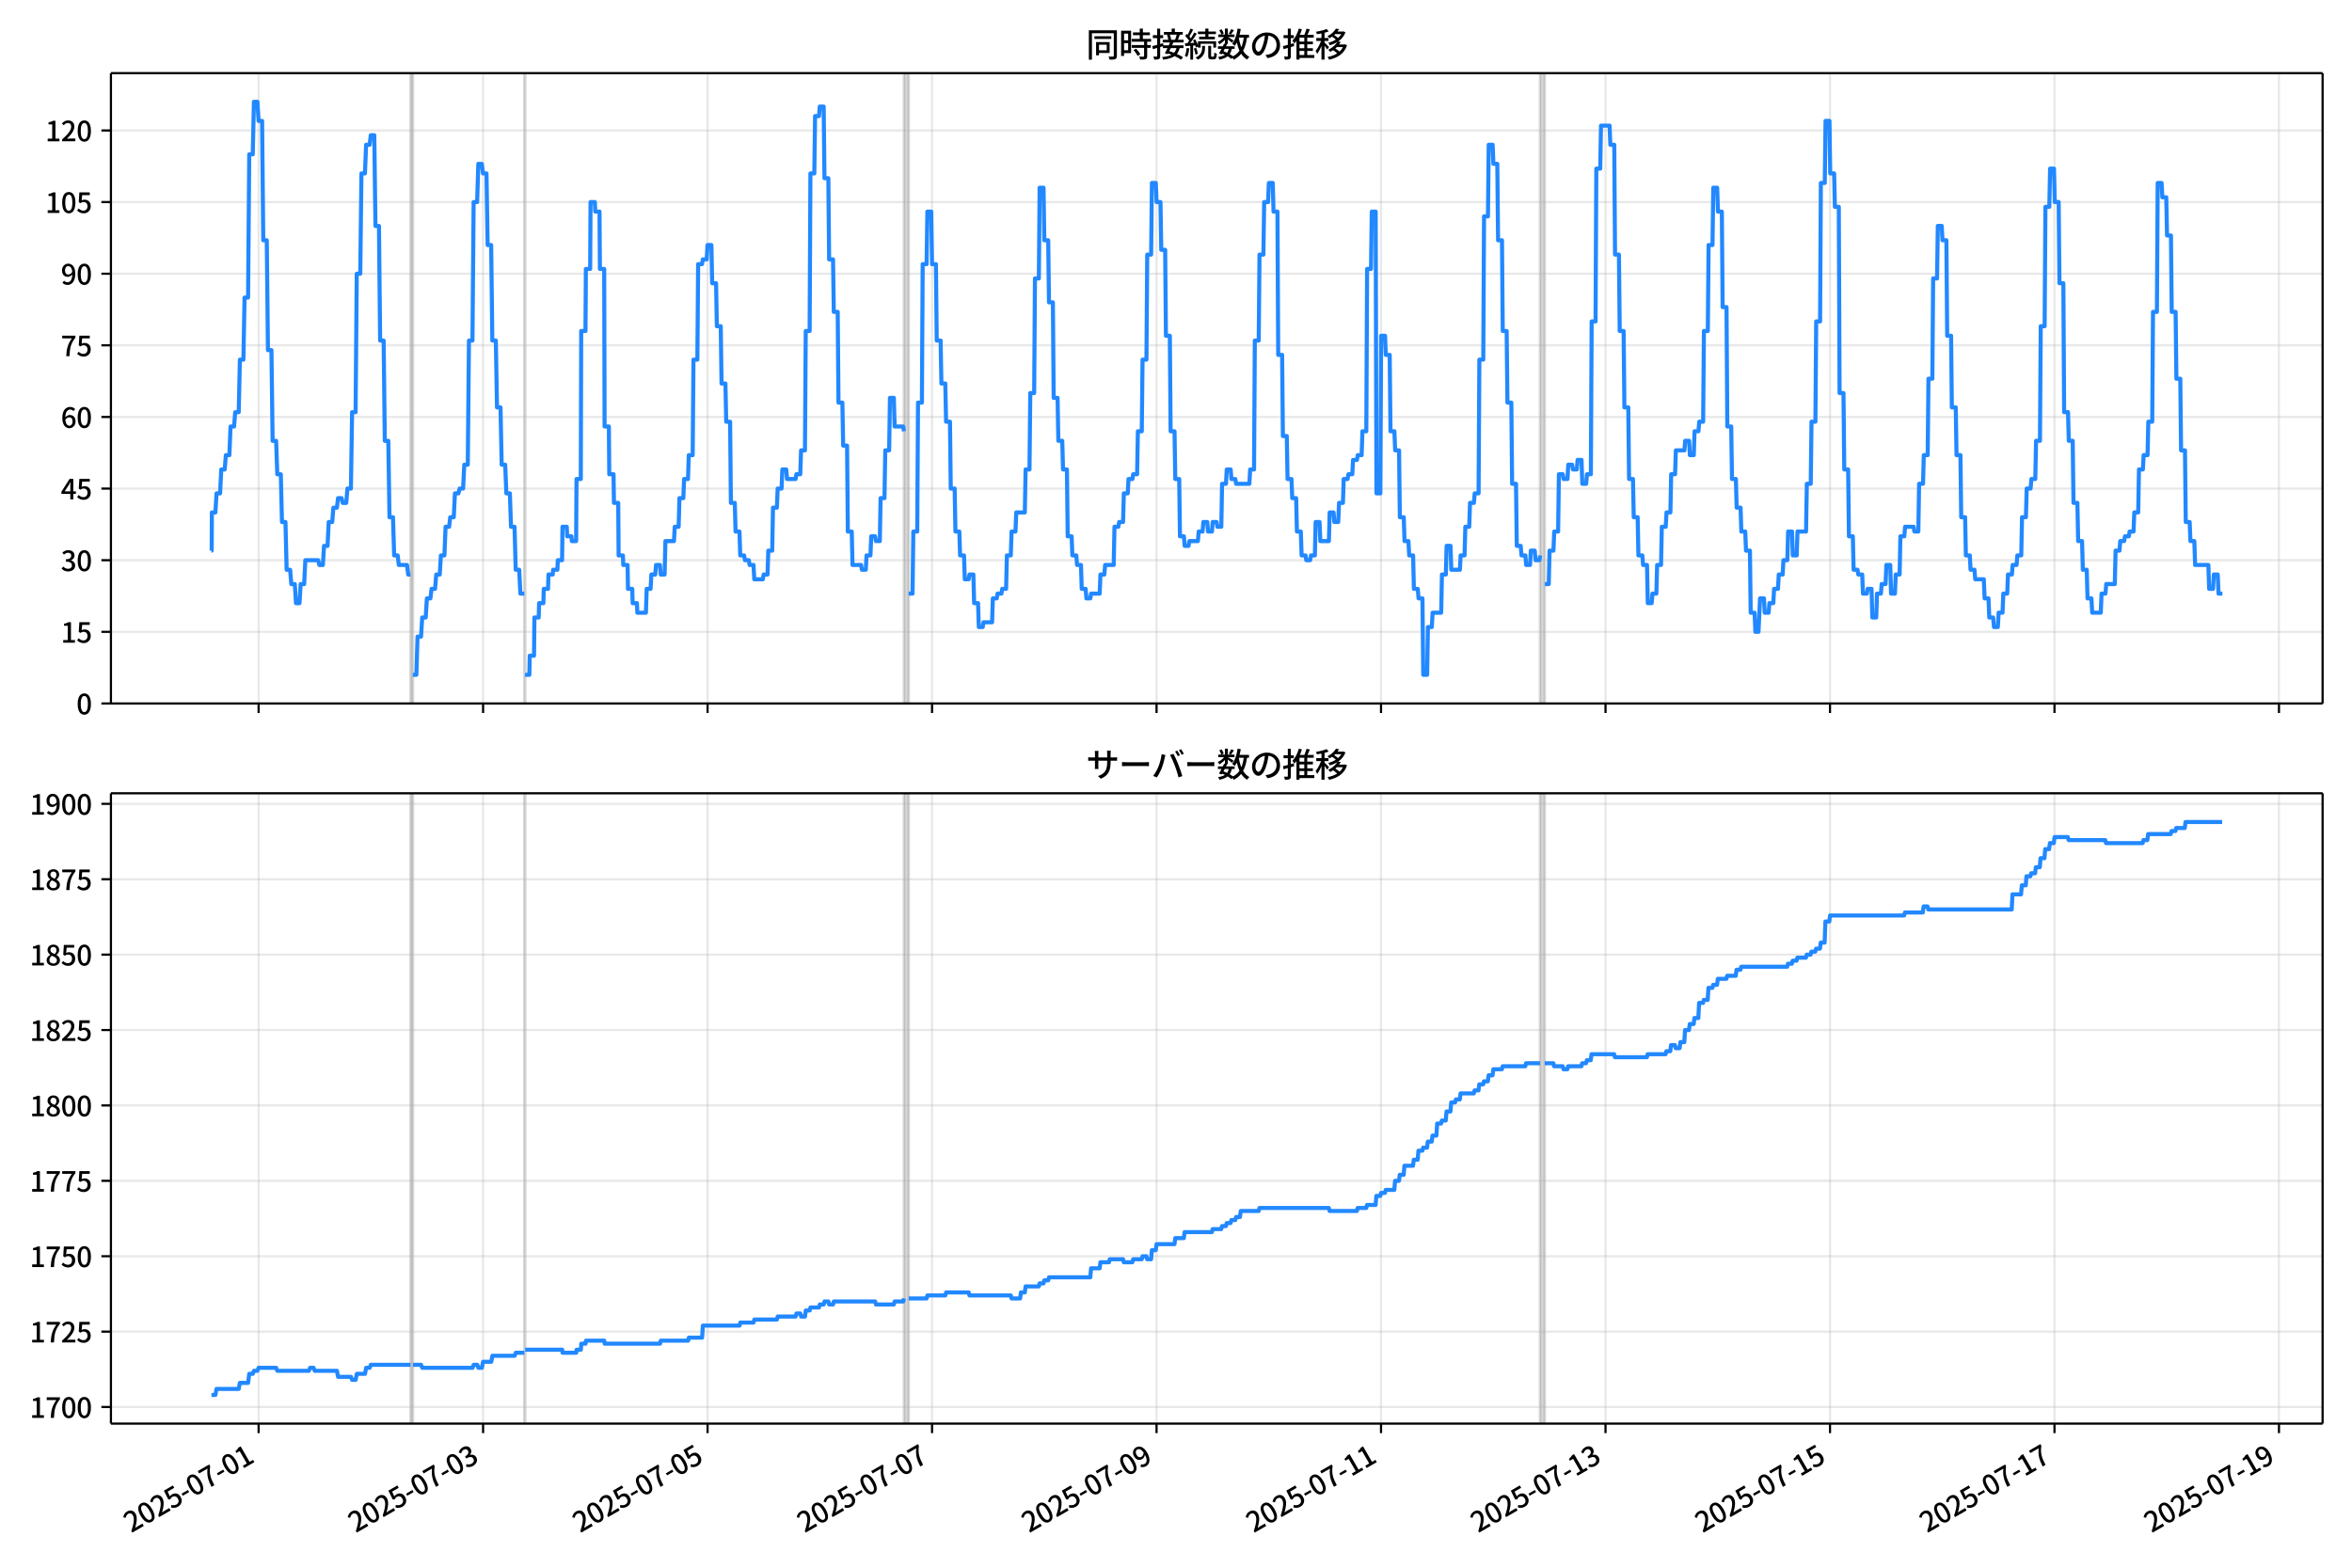 <!DOCTYPE svg  PUBLIC '-//W3C//DTD SVG 1.1//EN'  'http://www.w3.org/Graphics/SVG/1.1/DTD/svg11.dtd'>
<svg version="1.1" viewBox="0 0 864 576" xmlns="http://www.w3.org/2000/svg" xmlns:xlink="http://www.w3.org/1999/xlink">
 <defs>
  <style type="text/css">*{stroke-linejoin: round; stroke-linecap: butt}</style>
 </defs>
 <g id="aa">
  <g id="ab">
   <path d="m0 576h864v-576h-864z" fill="#fff"/>
  </g>
  <g id="ac">
   <g id="ad">
    <path d="m40.75 258.47h812.45v-231.59h-812.45z" fill="#fff"/>
   </g>
   <g id="ae">
    <path d="m150.83 258.47h.859v-231.59h-.859z" clip-path="url(#b)" fill="#808080" opacity=".3" stroke="#808080"/>
   </g>
   <g id="af">
    <path d="m192.64 258.47h.286v-231.59h-.286z" clip-path="url(#b)" fill="#808080" opacity=".3" stroke="#808080"/>
   </g>
   <g id="ag">
    <path d="m332.08 258.47h1.718v-231.59h-1.718z" clip-path="url(#b)" fill="#808080" opacity=".3" stroke="#808080"/>
   </g>
   <g id="ah">
    <path d="m565.73 258.47h1.718v-231.59h-1.718z" clip-path="url(#b)" fill="#808080" opacity=".3" stroke="#808080"/>
   </g>
   <g id="ai">
    <g id="aj">
     <g id="ak">
      <path d="m94.998 258.47v-231.59" clip-path="url(#b)" fill="none" stroke="#b0b0b0" stroke-linecap="square" stroke-opacity=".3" stroke-width=".8"/>
     </g>
     <g id="al">
      <defs>
       <path id="f" d="m0 0v3.5" stroke="#000" stroke-width=".8"/>
      </defs>
      <use x="94.998" y="258.468" stroke="#000000" stroke-width=".8" xlink:href="#f"/>
     </g>
    </g>
    <g id="am">
     <g id="an">
      <path d="m177.46 258.47v-231.59" clip-path="url(#b)" fill="none" stroke="#b0b0b0" stroke-linecap="square" stroke-opacity=".3" stroke-width=".8"/>
     </g>
     <g id="ao">
      <use x="177.462" y="258.468" stroke="#000000" stroke-width=".8" xlink:href="#f"/>
     </g>
    </g>
    <g id="ap">
     <g id="aq">
      <path d="m259.93 258.47v-231.59" clip-path="url(#b)" fill="none" stroke="#b0b0b0" stroke-linecap="square" stroke-opacity=".3" stroke-width=".8"/>
     </g>
     <g id="ar">
      <use x="259.926" y="258.468" stroke="#000000" stroke-width=".8" xlink:href="#f"/>
     </g>
    </g>
    <g id="as">
     <g id="at">
      <path d="m342.39 258.47v-231.59" clip-path="url(#b)" fill="none" stroke="#b0b0b0" stroke-linecap="square" stroke-opacity=".3" stroke-width=".8"/>
     </g>
     <g id="au">
      <use x="342.39" y="258.468" stroke="#000000" stroke-width=".8" xlink:href="#f"/>
     </g>
    </g>
    <g id="av">
     <g id="aw">
      <path d="m424.85 258.47v-231.59" clip-path="url(#b)" fill="none" stroke="#b0b0b0" stroke-linecap="square" stroke-opacity=".3" stroke-width=".8"/>
     </g>
     <g id="ax">
      <use x="424.854" y="258.468" stroke="#000000" stroke-width=".8" xlink:href="#f"/>
     </g>
    </g>
    <g id="ay">
     <g id="az">
      <path d="m507.32 258.47v-231.59" clip-path="url(#b)" fill="none" stroke="#b0b0b0" stroke-linecap="square" stroke-opacity=".3" stroke-width=".8"/>
     </g>
     <g id="ba">
      <use x="507.317" y="258.468" stroke="#000000" stroke-width=".8" xlink:href="#f"/>
     </g>
    </g>
    <g id="bb">
     <g id="bc">
      <path d="m589.78 258.47v-231.59" clip-path="url(#b)" fill="none" stroke="#b0b0b0" stroke-linecap="square" stroke-opacity=".3" stroke-width=".8"/>
     </g>
     <g id="bd">
      <use x="589.781" y="258.468" stroke="#000000" stroke-width=".8" xlink:href="#f"/>
     </g>
    </g>
    <g id="be">
     <g id="bf">
      <path d="m672.25 258.47v-231.59" clip-path="url(#b)" fill="none" stroke="#b0b0b0" stroke-linecap="square" stroke-opacity=".3" stroke-width=".8"/>
     </g>
     <g id="bg">
      <use x="672.245" y="258.468" stroke="#000000" stroke-width=".8" xlink:href="#f"/>
     </g>
    </g>
    <g id="bh">
     <g id="bi">
      <path d="m754.71 258.47v-231.59" clip-path="url(#b)" fill="none" stroke="#b0b0b0" stroke-linecap="square" stroke-opacity=".3" stroke-width=".8"/>
     </g>
     <g id="bj">
      <use x="754.709" y="258.468" stroke="#000000" stroke-width=".8" xlink:href="#f"/>
     </g>
    </g>
    <g id="bk">
     <g id="bl">
      <path d="m837.17 258.47v-231.59" clip-path="url(#b)" fill="none" stroke="#b0b0b0" stroke-linecap="square" stroke-opacity=".3" stroke-width=".8"/>
     </g>
     <g id="bm">
      <use x="837.173" y="258.468" stroke="#000000" stroke-width=".8" xlink:href="#f"/>
     </g>
    </g>
   </g>
   <g id="bn">
    <g id="bo">
     <g id="bp">
      <path d="m40.75 258.47h812.45" clip-path="url(#b)" fill="none" stroke="#b0b0b0" stroke-linecap="square" stroke-opacity=".3" stroke-width=".8"/>
     </g>
     <g id="bq">
      <defs>
       <path id="j" d="m0 0h-3.5" stroke="#000" stroke-width=".8"/>
      </defs>
      <use x="40.75" y="258.468" stroke="#000000" stroke-width=".8" xlink:href="#j"/>
     </g>
     <g id="br">
      <!-- 0 -->
      <g transform="translate(28.05 262.45) scale(.1 -.1)">
       <defs>
        <path id="a" transform="scale(.016)" d="m1830-90q-460 0-806 275-346 276-535 823-188 547-188 1366 0 820 188 1357 189 538 535 803 346 266 806 266 461 0 800-269 340-269 528-803 189-534 189-1354 0-819-189-1366-188-547-528-823-339-275-800-275zm0 589q237 0 422 185 186 186 288 599 103 413 103 1091 0 679-103 1082-102 403-288 582-185 180-422 180-236 0-422-180-186-179-292-582-105-403-105-1082 0-678 105-1091 106-413 292-599 186-185 422-185z"/>
       </defs>
       <use xlink:href="#a"/>
      </g>
     </g>
    </g>
    <g id="bs">
     <g id="bt">
      <path d="m40.75 232.15h812.45" clip-path="url(#b)" fill="none" stroke="#b0b0b0" stroke-linecap="square" stroke-opacity=".3" stroke-width=".8"/>
     </g>
     <g id="bu">
      <use x="40.75" y="232.151" stroke="#000000" stroke-width=".8" xlink:href="#j"/>
     </g>
     <g id="bv">
      <!-- 15 -->
      <g transform="translate(22.35 236.14) scale(.1 -.1)">
       <defs>
        <path id="i" transform="scale(.016)" d="m544 0v608h1037v3277h-845v467q333 58 579 147 247 90 451 218h557v-4109h915v-608h-2694z"/>
        <path id="e" transform="scale(.016)" d="m1715-90q-365 0-653 90t-506 237q-217 147-383 307l352 480q134-134 294-246t361-183q202-70 452-70 262 0 473 118 212 119 333 346 122 227 122 541 0 460-247 716-246 256-649 256-224 0-384-64t-365-198l-365 237 141 2240h2387v-627h-1747l-109-1204q154 77 307 118 154 42 340 42 397 0 723-160t518-490q192-329 192-847 0-519-224-887t-586-560q-361-192-777-192z"/>
       </defs>
       <use xlink:href="#i"/>
       <use transform="translate(57)" xlink:href="#e"/>
      </g>
     </g>
    </g>
    <g id="bw">
     <g id="bx">
      <path d="m40.75 205.83h812.45" clip-path="url(#b)" fill="none" stroke="#b0b0b0" stroke-linecap="square" stroke-opacity=".3" stroke-width=".8"/>
     </g>
     <g id="by">
      <use x="40.75" y="205.834" stroke="#000000" stroke-width=".8" xlink:href="#j"/>
     </g>
     <g id="bz">
      <!-- 30 -->
      <g transform="translate(22.35 209.82) scale(.1 -.1)">
       <defs>
        <path id="m" transform="scale(.016)" d="m1715-90q-371 0-656 90t-503 240q-217 150-377 323l359 474q211-205 479-359 269-153 634-153 269 0 467 92 199 93 311 266t112 423q0 256-125 451t-429 300q-304 106-835 106v551q467 0 732 105 266 106 384 291 119 186 119 423 0 307-192 489-192 183-531 183-269 0-503-119-233-118-438-316l-384 460q282 256 614 413 333 157 737 157 422 0 748-144 327-144 512-413 186-269 186-659 0-403-221-685-221-281-592-422v-26q269-70 490-227t349-400 128-557q0-422-215-726-214-304-573-468-358-163-787-163z"/>
       </defs>
       <use xlink:href="#m"/>
       <use transform="translate(57)" xlink:href="#a"/>
      </g>
     </g>
    </g>
    <g id="ca">
     <g id="cb">
      <path d="m40.75 179.52h812.45" clip-path="url(#b)" fill="none" stroke="#b0b0b0" stroke-linecap="square" stroke-opacity=".3" stroke-width=".8"/>
     </g>
     <g id="cc">
      <use x="40.75" y="179.517" stroke="#000000" stroke-width=".8" xlink:href="#j"/>
     </g>
     <g id="cd">
      <!-- 45 -->
      <g transform="translate(22.35 183.5) scale(.1 -.1)">
       <defs>
        <path id="x" transform="scale(.016)" d="m2170 0v3072q0 192 12 457 13 266 20 458h-26q-90-179-183-365-92-185-195-364l-921-1415h2579v-576h-3328v493l1875 2957h858v-4717h-691z"/>
       </defs>
       <use xlink:href="#x"/>
       <use transform="translate(57)" xlink:href="#e"/>
      </g>
     </g>
    </g>
    <g id="ce">
     <g id="cf">
      <path d="m40.75 153.2h812.45" clip-path="url(#b)" fill="none" stroke="#b0b0b0" stroke-linecap="square" stroke-opacity=".3" stroke-width=".8"/>
     </g>
     <g id="cg">
      <use x="40.75" y="153.201" stroke="#000000" stroke-width=".8" xlink:href="#j"/>
     </g>
     <g id="ch">
      <!-- 60 -->
      <g transform="translate(22.35 157.19) scale(.1 -.1)">
       <defs>
        <path id="w" transform="scale(.016)" d="m1971-90q-339 0-634 144-294 144-518 435-224 292-352 733-128 442-128 1044 0 678 147 1161 148 483 397 784 250 301 570 445t665 144q397 0 688-147 292-147 490-359l-403-448q-128 154-327 253-198 99-409 99-307 0-567-182-259-182-413-605-153-422-153-1145 0-608 115-1002t326-589q212-195 493-195 212 0 375 121 163 122 259 343t96 522q0 300-90 511-89 212-259 320-169 109-419 109-211 0-451-134t-458-461l-25 538q134 192 313 323t374 201q196 71 375 71 397 0 694-163 298-163 467-490 170-326 170-825 0-468-195-817-195-348-512-544-317-195-701-195z"/>
       </defs>
       <use xlink:href="#w"/>
       <use transform="translate(57)" xlink:href="#a"/>
      </g>
     </g>
    </g>
    <g id="ci">
     <g id="cj">
      <path d="m40.75 126.88h812.45" clip-path="url(#b)" fill="none" stroke="#b0b0b0" stroke-linecap="square" stroke-opacity=".3" stroke-width=".8"/>
     </g>
     <g id="ck">
      <use x="40.75" y="126.884" stroke="#000000" stroke-width=".8" xlink:href="#j"/>
     </g>
     <g id="cl">
      <!-- 75 -->
      <g transform="translate(22.35 130.87) scale(.1 -.1)">
       <defs>
        <path id="h" transform="scale(.016)" d="m1235 0q32 646 109 1187t224 1024 384 941 576 938h-2208v627h3027v-455q-409-512-665-989-256-476-397-969t-205-1053-90-1251h-755z"/>
       </defs>
       <use xlink:href="#h"/>
       <use transform="translate(57)" xlink:href="#e"/>
      </g>
     </g>
    </g>
    <g id="cm">
     <g id="cn">
      <path d="m40.75 100.57h812.45" clip-path="url(#b)" fill="none" stroke="#b0b0b0" stroke-linecap="square" stroke-opacity=".3" stroke-width=".8"/>
     </g>
     <g id="co">
      <use x="40.75" y="100.567" stroke="#000000" stroke-width=".8" xlink:href="#j"/>
     </g>
     <g id="cp">
      <!-- 90 -->
      <g transform="translate(22.35 104.55) scale(.1 -.1)">
       <defs>
        <path id="k" transform="scale(.016)" d="m1562-90q-410 0-708 150-297 151-502 356l403 461q141-160 346-256t422-96q224 0 425 102 202 103 352 333 151 230 237 614 87 384 87 941 0 589-115 970t-323 563-496 182q-205 0-372-118-166-118-262-336t-96-525q0-301 86-512 87-211 259-323 173-112 417-112 224 0 460 141 237 141 448 461l32-544q-134-180-313-314t-371-208-384-74q-391 0-689 166-297 167-467 496-169 330-169 823 0 467 195 816t515 541 698 192q339 0 636-138 298-137 519-419 221-281 349-710t128-1018q0-691-141-1187t-391-807q-249-310-563-461-313-150-652-150z"/>
       </defs>
       <use xlink:href="#k"/>
       <use transform="translate(57)" xlink:href="#a"/>
      </g>
     </g>
    </g>
    <g id="cq">
     <g id="cr">
      <path d="m40.75 74.25h812.45" clip-path="url(#b)" fill="none" stroke="#b0b0b0" stroke-linecap="square" stroke-opacity=".3" stroke-width=".8"/>
     </g>
     <g id="cs">
      <use x="40.75" y="74.25" stroke="#000000" stroke-width=".8" xlink:href="#j"/>
     </g>
     <g id="ct">
      <!-- 105 -->
      <g transform="translate(16.65 78.235) scale(.1 -.1)">
       <use xlink:href="#i"/>
       <use transform="translate(57)" xlink:href="#a"/>
       <use transform="translate(114)" xlink:href="#e"/>
      </g>
     </g>
    </g>
    <g id="cu">
     <g id="cv">
      <path d="m40.75 47.933h812.45" clip-path="url(#b)" fill="none" stroke="#b0b0b0" stroke-linecap="square" stroke-opacity=".3" stroke-width=".8"/>
     </g>
     <g id="cw">
      <use x="40.75" y="47.933" stroke="#000000" stroke-width=".8" xlink:href="#j"/>
     </g>
     <g id="cx">
      <!-- 120 -->
      <g transform="translate(16.65 51.919) scale(.1 -.1)">
       <defs>
        <path id="d" transform="scale(.016)" d="m282 0v429q697 621 1164 1136 468 515 701 956 234 442 234 826 0 256-87 451-86 196-262 301-176 106-445 106-275 0-506-151-230-150-422-368l-416 410q301 333 637 518 336 186 803 186 429 0 749-176t496-493 176-745q0-455-224-919t-615-935q-390-470-889-950 186 20 394 36t374 16h1184v-634h-3046z"/>
       </defs>
       <use xlink:href="#i"/>
       <use transform="translate(57)" xlink:href="#d"/>
       <use transform="translate(114)" xlink:href="#a"/>
      </g>
     </g>
    </g>
   </g>
   <g id="cy">
    <path d="m77.68 202.33h.082l.072-14.036h1.283l.431-7.018h1.301l.43-8.772h1.264l.429-5.263h1.288l.429-10.527h1.288l.429-5.263h1.288l.429-19.299h1.288l.429-22.808h1.288l.429-52.634h1.288l.429-19.299h1.288l.429 7.018h1.288l.429 43.861h1.288l.429 40.352h1.288l.429 33.335h1.288l.429 12.281h1.288l.429 17.545h1.288l.429 17.545h1.288l.429 5.263h1.288l.429 7.018h1.288l.429-7.018h1.288l.429-8.772h4.724l.429 1.754h1.288l.429-7.018h1.288l.429-8.772h1.288l.429-5.263h1.288l.429-3.509h1.288l.429 1.754h1.288l.429-5.263h1.288l.429-28.071h1.288l.429-50.879h1.288l.429-36.844h1.288l.429-10.527h1.288l.429-3.509h1.288l.429 33.335h1.288l.429 42.107h1.288l.429 36.844h1.288l.429 28.071h1.288l.429 14.036h1.288l.429 3.509h3.006l.429 3.509h.859m.859 36.844h1.288l.429-14.036h1.288l.429-7.018h1.288l.429-7.018h1.288l.429-3.509h1.288l.429-5.263h1.288l.429-7.018h1.288l.429-10.527h1.288l.429-3.509h1.288l.429-8.772h1.288l.429-1.754h1.288l.429-8.772h1.288l.429-45.616h1.288l.429-50.879h1.288l.429-14.036h1.288l.429 3.509h1.288l.429 26.317h1.288l.429 35.089h1.288l.429 24.562h1.288l.429 21.053h1.288l.429 10.527h1.288l.429 12.281h1.288l.429 15.79h1.288l.429 8.772h1.432m.286 29.826h1.575l.143-7.018h1.575l.143-14.036h1.575l.143-5.263h1.575l.143-5.263h1.575l.143-5.263h1.575l.143-1.754h1.575l.143-3.509h1.575l.143-12.281h1.575l.143 3.509h1.575l.143 1.754h1.575l.143-22.808h1.575l.143-54.388h1.575l.143-22.808h1.575l.143-24.562h1.575l.143 3.509h1.575l.143 21.053h1.575l.143 57.897h1.575l.143 17.545h1.575l.143 10.527h1.575l.143 19.299h1.575l.143 3.509h1.575l.143 8.772h1.575l.143 5.263h1.575l.143 3.509h3.15l.286-8.772h1.432l.286-5.263h1.432l.286-3.509h1.432l.286 3.509h1.432l.286-12.281h3.15l.286-5.263h1.432l.286-10.527h1.432l.286-7.018h1.432l.286-8.772h1.432l.286-35.089h1.432l.286-35.089h1.432l.286-1.754h1.432l.286-5.263h1.432l.286 14.036h1.432l.286 15.79h1.432l.286 21.053h1.432l.286 14.036h1.432l.286 29.826h1.432l.286 10.527h1.432l.286 8.772h1.432l.286 1.754h1.432l.286 1.754h1.432l.286 5.263h3.15l.286-1.754h1.432l.286-8.772h1.432l.286-15.79h1.432l.286-7.018h1.432l.286-7.018h1.432l.286 3.509h3.15l.286-1.754h1.432l.286-8.772h1.432l.286-43.861h1.432l.286-57.897h1.432l.286-21.053h1.432l.286-3.509h1.432l.286 26.317h1.432l.286 29.826h1.432l.286 19.299h1.432l.286 33.335h1.432l.286 15.79h1.432l.286 31.58h1.432l.286 12.281h3.15l.286 1.754h1.432l.286-5.263h1.432l.286-7.018h1.432l.286 1.754h1.432l.286-15.79h1.432l.286-17.545h1.432l.286-19.299h1.432l.286 10.527h3.15l.286 1.754m1.718 59.651h1.432l.286-22.808h1.432l.286-47.37h1.432l.286-50.879h1.432l.286-19.299h1.432l.286 19.299h1.432l.286 28.071h1.432l.286 15.79h1.432l.286 14.036h1.432l.286 24.562h1.432l.286 15.79h1.432l.286 8.772h1.432l.286 8.772h1.432l.286-1.754h1.432l.286 10.527h1.432l.286 8.772h1.432l.286-1.754h3.15l.286-8.772h1.432l.286-1.754h1.432l.286-1.754h1.432l.286-12.281h1.432l.286-8.772h1.432l.286-7.018h3.15l.286-15.79h1.432l.286-28.071h1.432l.286-42.107h1.432l.286-33.335h1.432l.286 19.299h1.432l.286 22.808h1.432l.286 35.089h1.432l.286 15.79h1.432l.286 10.527h1.432l.286 24.562h1.432l.286 7.018h1.432l.286 3.509h1.432l.286 8.772h1.432l.286 3.509h1.432l.286-1.754h3.15l.286-7.018h1.432l.286-3.509h3.15l.286-14.036h1.432l.286-1.754h1.432l.286-10.527h1.432l.286-5.263h1.432l.286-1.754h1.432l.286-15.79h1.432l.286-26.317h1.432l.286-38.598h1.432l.286-26.317h1.432l.286 7.018h1.432l.286 17.545h1.432l.286 31.58h1.432l.286 35.089h1.432l.286 17.545h1.432l.286 21.053h1.432l.286 3.509h1.432l.286-1.754h3.15l.286-3.509h1.432l.286-3.509h1.432l.286 3.509h1.432l.286-3.509h1.432l.286 1.754h1.432l.286-15.79h1.432l.286-5.263h1.432l.286 3.509h1.432l.286 1.754h4.868l.286-5.263h1.432l.286-47.37h1.432l.286-31.58h1.432l.286-19.299h1.432l.286-7.018h1.432l.286 10.527h1.432l.286 52.634h1.432l.286 29.826h1.432l.286 15.79h1.432l.286 7.018h1.432l.286 12.281h1.432l.286 8.772h1.432l.286 1.754h1.432l.286-1.754h1.432l.286-12.281h1.432l.286 7.018h3.15l.286-10.527h1.432l.286 3.509h1.432l.286-7.018h1.432l.286-8.772h1.432l.286-1.754h1.432l.286-5.263h1.432l.286-1.754h1.432l.286-8.772h1.432l.286-59.651h1.432l.286-21.053h1.432l.286 103.51h1.432l.286-57.897h1.432l.286 7.018h1.432l.286 28.071h1.432l.286 7.018h1.432l.286 24.562h1.432l.286 8.772h1.432l.286 5.263h1.432l.286 12.281h1.432l.286 3.509h1.432l.286 28.071h1.432l.286-17.545h1.432l.286-5.263h3.15l.286-14.036h1.432l.286-10.527h1.432l.286 8.772h3.15l.286-5.263h1.432l.286-10.527h1.432l.286-8.772h1.432l.286-3.509h1.432l.286-49.125h1.432l.286-52.634h1.432l.286-26.317h1.432l.286 7.018h1.432l.286 28.071h1.432l.286 33.335h1.432l.286 26.317h1.432l.286 29.826h1.432l.286 22.808h1.432l.286 3.509h1.432l.286 3.509h1.432l.286-5.263h1.432l.286 3.509h1.432l.286-1.754m1.718 10.527h1.432l.286-12.281h1.432l.286-7.018h1.432l.286-21.053h1.432l.286 1.754h1.432l.286-5.263h1.432l.286 1.754h1.432l.286-3.509h1.432l.286 8.772h1.432l.286-3.509h1.432l.286-56.142h1.432l.286-56.142h1.432l.286-15.79h3.15l.286 7.018h1.432l.286 40.352h1.432l.286 28.071h1.432l.286 28.071h1.432l.286 26.317h1.432l.286 14.036h1.432l.286 14.036h1.432l.286 3.509h1.432l.286 14.036h1.432l.286-3.509h1.432l.286-10.527h1.432l.286-14.036h1.432l.286-5.263h1.432l.286-14.036h1.432l.286-8.772h3.15l.286-3.509h1.432l.286 5.263h1.432l.286-8.772h1.432l.286-3.509h1.432l.286-33.335h1.432l.286-31.58h1.432l.286-21.053h1.432l.286 8.772h1.432l.286 35.089h1.432l.286 43.861h1.432l.286 19.299h1.432l.286 10.527h1.432l.286 8.772h1.432l.286 7.018h1.432l.286 22.808h1.432l.286 7.018h1.145l.573-12.281h1.432l.286 5.263h1.432l.286-3.509h1.432l.286-5.263h1.432l.286-5.263h1.432l.286-5.263h1.432l.286-10.527h1.432l.286 8.772h1.432l.286-8.772h3.15l.286-17.545h1.432l.286-22.808h1.432l.286-36.844h1.432l.286-50.879h1.432l.286-22.808h1.432l.286 19.299h1.432l.286 12.281h1.432l.286 68.424h1.432l.286 28.071h1.432l.286 24.562h1.432l.286 12.281h1.432l.286 1.754h1.432l.286 7.018h1.432l.286-1.754h1.432l.286 10.527h1.432l.286-8.772h1.432l.286-3.509h1.432l.286-7.018h1.432l.286 10.527h1.432l.286-7.018h1.432l.286-14.036h1.432l.286-3.509h3.15l.286 1.754h1.432l.286-17.545h1.432l.286-10.527h1.432l.286-28.071h1.432l.286-36.844h1.432l.286-19.299h1.432l.286 5.263h1.432l.286 35.089h1.432l.286 26.317h1.432l.286 17.545h1.432l.286 22.808h1.432l.286 14.036h1.432l.286 5.263h1.432l.286 3.509h3.15l.286 7.018h1.432l.286 7.018h1.432l.286 3.509h1.432l.286-5.263h1.432l.286-7.018h1.432l.286-7.018h1.432l.286-3.509h1.432l.286-3.509h1.432l.286-14.036h1.432l.286-10.527h1.432l.286-3.509h1.432l.286-14.036h1.432l.286-42.107h1.432l.286-43.861h1.432l.286-14.036h1.432l.286 12.281h1.432l.286 29.826h1.432l.286 47.37h1.432l.286 10.527h1.432l.286 22.808h1.432l.286 14.036h1.432l.286 10.527h1.432l.286 10.527h1.432l.286 5.263h3.15l.286-7.018h1.432l.286-3.509h3.15l.286-12.281h1.432l.286-3.509h1.432l.286-1.754h1.432l.286-1.754h1.432l.286-7.018h1.432l.286-15.79h1.432l.286-5.263h1.432l.286-12.281h1.432l.286-40.352h1.432l.286-47.37h1.432l.286 5.263h1.432l.286 14.036h1.432l.286 28.071h1.432l.286 24.562h1.432l.286 26.317h1.432l.286 26.317h1.432l.286 7.018h1.432l.286 8.772h4.868l.286 8.772h1.432l.286-5.263h1.432l.286 7.018h1.432v0" clip-path="url(#b)" fill="none" stroke="#28f" stroke-linecap="square" stroke-width="1.5"/>
   </g>
   <g id="cz">
    <path d="m40.75 258.47v-231.59" fill="none" stroke="#000" stroke-linecap="square" stroke-width=".8"/>
   </g>
   <g id="da">
    <path d="m853.2 258.47v-231.59" fill="none" stroke="#000" stroke-linecap="square" stroke-width=".8"/>
   </g>
   <g id="db">
    <path d="m40.75 258.47h812.45" fill="none" stroke="#000" stroke-linecap="square" stroke-width=".8"/>
   </g>
   <g id="dc">
    <path d="m40.75 26.88h812.45" fill="none" stroke="#000" stroke-linecap="square" stroke-width=".8"/>
   </g>
   <g id="dd">
    <!-- 同時接続数の推移 -->
    <g transform="translate(398.98 20.88) scale(.12 -.12)">
     <defs>
      <path id="v" transform="scale(.016)" d="m1587 3936h3232v-518h-3232v518zm320-1114h557v-2534h-557v2534zm301 0h2291v-2086h-2291v512h1734v1069h-1734v505zm-1683 2260h5113v-570h-4524v-5056h-589v5626zm4768 0h595v-4896q0-250-67-397t-227-218q-160-77-426-96t-675-19q-13 83-45 192t-77 218q-45 108-89 185 281-13 527-13 247 0 330 0 83 7 118 42 36 35 36 112v4890z"/>
      <path id="t" transform="scale(.016)" d="m2714 4672h3238v-525h-3238v525zm-244-1235h3712v-538h-3712v538zm20-1184h3635v-531h-3635v531zm1523 3155h595v-2310h-595v2310zm832-2451h589v-2823q0-230-61-364-61-135-227-199-167-70-423-86t-633-16q-20 121-78 285-57 163-121 284 275-6 509-9t310-3q77 6 106 28 29 23 29 93v2810zm-2023-1677 487 282q153-160 313-352t294-381q135-189 206-343l-519-313q-64 153-189 348-124 196-278 394-154 199-314 365zm-2086 3718h1619v-4281h-1619v544h1056v3187h-1056v550zm32-1843h1293v-537h-1293v537zm-320 1843h563v-4832h-563v4832z"/>
      <path id="u" transform="scale(.016)" d="m3866 5408h614v-870h-614v870zm-1479-653h3597v-518h-3597v518zm-230-1485h4e3v-518h-4e3v518zm825 922 519 102q64-160 121-342 58-182 96-352 39-170 45-304l-544-128q-6 134-42 313-35 180-83 365-48 186-112 346zm1856 109 589-71q-96-275-202-557-105-281-195-486l-518 77q58 147 122 329 64 183 118 372t86 336zm-2643-2106h3943v-518h-3943v518zm1408 685 602-115q-167-371-362-784t-390-797-362-685l-525 179q160 288 346 666t368 784 323 752zm-659-2157 358 403q352-102 733-240 381-137 752-304 371-166 697-336 327-169 558-329l-384-461q-218 160-532 336-313 176-685 345-371 170-755 323-384 154-742 263zm1894 1114 583-71q-122-550-353-944-230-393-604-662t-922-435q-547-167-1296-269-25 128-93 269-67 141-137 230 678 64 1168 192t819 349q330 221 531 550 202 330 304 791zm-4684 217q396 90 953 240 557 151 1120 311l77-544q-525-154-1053-311-528-156-963-284l-134 588zm121 2093h1965v-563h-1965v563zm819 1248h576v-5229q0-236-51-374t-192-208q-141-77-355-99-214-23-541-16-13 115-64 288t-109 294q205-6 381-6t234 0q64 0 92 28 29 29 29 93v5229z"/>
      <path id="s" transform="scale(.016)" d="m4058 5408h595v-1798h-595v1798zm-1415-563h3443v-499h-3443v499zm231-992h3008v-499h-3008v499zm-224-877h3475v-1203h-531v729h-2432v-729h-512v1203zm1964-877h551v-1881q0-122 22-157 23-35 106-35 25 0 92 0 68 0 135 0t99 0q51 0 83 54t45 224 19 515q90-70 234-131t259-93q-19-429-83-662-64-234-183-326-118-93-316-93-39 0-103 0t-134 0-138 0q-67 0-99 0-237 0-365 64t-176 218q-48 153-48 422v1881zm-1164-6h550v-455q0-243-48-528-48-284-186-579-137-294-409-572-272-279-727-503-70 90-192 208-121 118-230 195 416 205 665 438 250 234 371 474 122 240 164 467 42 228 42 413v442zm-2240 3309 524-192q-121-244-259-503-137-259-275-496t-259-416l-410 173q122 186 246 438 125 253 240 515 116 263 193 481zm716-743 500-230q-224-359-496-756-272-396-548-764-275-368-518-650l-358 205q179 211 377 483 199 272 387 569 189 298 358 592 170 295 298 551zm-1721-665 307 403q166-154 339-340 173-185 320-364t224-327l-326-460q-77 160-218 348-141 189-314 384-172 196-332 356zm1485-832 435 179q128-211 249-458 122-246 215-474 93-227 137-412l-473-211q-32 185-119 422-86 237-201 486-115 250-243 468zm-1530-583q422 26 998 54 576 29 1184 68l7-499q-570-45-1127-84-556-38-992-70l-70 531zm1702-992 436 135q121-276 214-596t118-556l-454-148q-26 237-112 563-86 327-202 602zm-1363 109 499-83q-57-455-163-897-105-441-253-748-51 32-134 73-83 42-170 83-86 42-144 62 148 294 234 697t131 813zm691 627h525v-2861h-525v2861z"/>
      <path id="o" transform="scale(.016)" d="m224 2022h3187v-499h-3187v499zm51 2247h3111v-487h-3111v487zm1127-1735 563-121q-154-320-333-672t-352-679q-173-326-326-582l-532 173q148 243 324 566t345 669q170 346 311 646zm934-832 563-64q-89-480-262-838t-461-614-701-432-976-298q-25 128-99 269t-157 237q659 102 1085 303 426 202 666 554t342 883zm422 3597 519-211q-147-218-298-436-150-217-278-377l-403 186q121 173 252 413 132 240 208 425zm-1203 109h563v-2957h-563v2957zm-1075-320 448 186q134-192 246-420 112-227 157-393l-467-211q-38 172-147 406t-237 432zm1094-1050 397-236q-160-263-400-529-240-265-519-489-278-224-553-378-51 103-141 237-89 135-179 218 269 109 534 294 266 186 493 416 228 231 368 467zm487-204q83-45 246-145 163-99 352-211t346-211 221-150l-327-423q-83 77-230 198-147 122-317 253-170 132-327 250-156 119-259 189l295 250zm1798 396h2311v-556h-2311v556zm115 1178 615-90q-103-640-263-1235t-384-1101q-224-505-512-889-44 57-134 134t-186 157-166 125q275 339 473 796 199 458 340 995 141 538 217 1108zm1223-1510 614-58q-147-1101-445-1940-297-838-813-1443-515-604-1321-1014-26 71-90 177-64 105-134 208-70 102-128 159 742 346 1212 880 471 535 730 1290 260 755 375 1741zm-1005-135q134-851 387-1597 253-745 659-1305 407-560 1002-874-70-57-154-150-83-93-154-189-70-96-121-179-633 371-1056 988-422 618-688 1434-265 816-425 1783l550 89zm-3309-3065 327 416q377-148 754-330 378-182 701-378 324-195 548-368l-416-435q-211 179-519 378-307 198-666 383-358 186-729 334z"/>
      <path id="r" transform="scale(.016)" d="m3686 4378q-64-493-163-1041-99-547-265-1084-192-653-432-1104t-522-688-595-237q-320 0-596 221-275 221-448 621-172 400-172 931 0 537 220 1017 221 480 611 851 391 372 909 583 519 211 1121 211 576 0 1040-186 464-185 793-515 330-329 502-771 173-441 173-941 0-672-278-1194-278-521-816-851-538-329-1318-444l-378 601q166 20 307 42t263 48q307 70 585 217 279 148 496 375 218 227 342 534 125 308 125 692t-122 713q-121 330-358 573-236 243-582 380-346 138-781 138-525 0-935-186-409-185-694-489-284-304-432-656-147-352-147-678 0-365 89-605 90-240 224-355 135-115 276-115t288 144 297 457q151 314 298 800 147 461 246 982 100 522 145 1021l684-12z"/>
      <path id="p" transform="scale(.016)" d="m2995 2925h2893v-519h-2893v519zm0-1280h2893v-519h-2893v519zm-64-1299h3232v-557h-3232v557zm1312 3577h563v-3763h-563v3763zm429 1466 634-141q-154-390-340-794-185-403-339-684l-512 140q103 199 208 458 106 259 195 528 90 269 154 493zm-1472 25 582-147q-153-518-371-1018-217-499-483-931t-573-758q-38 64-109 160-70 96-147 198-77 103-141 160 416 416 733 1034t509 1302zm128-1203h2720v-537h-2720v-4205h-582v4422l313 320h269zm-3174-2157q396 90 953 240 557 151 1120 311l77-544q-525-154-1053-311-528-156-963-284l-134 588zm121 2093h1965v-563h-1965v563zm819 1248h576v-5229q0-236-51-374t-192-208q-141-77-355-99-214-23-541-16-13 115-64 288t-109 294q205-6 381-6t234 0q64 0 92 28 29 29 29 93v5229z"/>
      <path id="n" transform="scale(.016)" d="m4051 5402 595-109q-281-493-729-941t-1107-806q-39 64-106 144t-141 153q-73 74-137 119 608 288 1011 678t614 762zm-77-557h1511v-493h-1863l352 493zm1293 0h109l109 25 384-179q-192-505-496-905t-695-701q-390-301-845-519-454-217-947-358-44 109-137 253t-176 227q448 109 867 294 419 186 777 445 359 259 631 592t419 730v96zm-1990-954 377 307q167-96 336-218 170-121 320-249 151-128 247-237l-397-332q-90 108-237 236t-317 259q-169 132-329 234zm1107-934 595-109q-307-538-803-1031-496-492-1232-876-38 64-102 144t-138 156q-74 77-138 116 455 217 807 483t604 554q253 288 407 563zm-90-589h1460v-506h-1818l358 506zm1268 0h121l109 26 384-167q-192-614-531-1075t-787-794q-448-332-983-553-534-221-1129-355-45 115-132 269-86 153-176 249 551 96 1043 285 493 189 903 473 410 285 714 669t464 883v90zm-2132-1056 410 339q186-102 384-237 198-134 371-275t282-269l-435-371q-103 128-270 272-166 144-361 288t-381 253zm-2150 3533h589v-5376h-589v5376zm-992-1242h2336v-569h-2336v569zm1024-224 365-160q-96-339-231-707-134-368-291-727-157-358-336-672-179-313-365-537-44 128-134 291t-160 272q173 192 339 457 167 266 323 570 157 304 282 618t208 595zm941 1946 416-467q-314-122-695-221-380-99-784-173-403-74-780-131-20 102-71 236-51 135-102 231 358 58 732 138 375 80 711 179t573 208zm-397-2579q58-45 179-170 122-125 266-266 144-140 259-265t160-183l-352-473q-58 102-157 255-99 154-218 317-118 164-227 311-108 147-185 237l275 237z"/>
     </defs>
     <use xlink:href="#v"/>
     <use transform="translate(100)" xlink:href="#t"/>
     <use transform="translate(200)" xlink:href="#u"/>
     <use transform="translate(300)" xlink:href="#s"/>
     <use transform="translate(400)" xlink:href="#o"/>
     <use transform="translate(500)" xlink:href="#r"/>
     <use transform="translate(600)" xlink:href="#p"/>
     <use transform="translate(700)" xlink:href="#n"/>
    </g>
   </g>
  </g>
  <g id="de">
   <g id="df">
    <path d="m40.75 523.06h812.45v-231.59h-812.45z" fill="#fff"/>
   </g>
   <g id="dg">
    <path d="m150.83 523.06h.859v-231.59h-.859z" clip-path="url(#c)" fill="#808080" opacity=".3" stroke="#808080"/>
   </g>
   <g id="dh">
    <path d="m192.64 523.06h.286v-231.59h-.286z" clip-path="url(#c)" fill="#808080" opacity=".3" stroke="#808080"/>
   </g>
   <g id="di">
    <path d="m332.08 523.06h1.718v-231.59h-1.718z" clip-path="url(#c)" fill="#808080" opacity=".3" stroke="#808080"/>
   </g>
   <g id="dj">
    <path d="m565.73 523.06h1.718v-231.59h-1.718z" clip-path="url(#c)" fill="#808080" opacity=".3" stroke="#808080"/>
   </g>
   <g id="dk">
    <g id="dl">
     <g id="dm">
      <path d="m94.998 523.06v-231.59" clip-path="url(#c)" fill="none" stroke="#b0b0b0" stroke-linecap="square" stroke-opacity=".3" stroke-width=".8"/>
     </g>
     <g id="dn">
      <use x="94.998" y="523.055" stroke="#000000" stroke-width=".8" xlink:href="#f"/>
     </g>
     <g id="do">
      <!-- 2025-07-01 -->
      <g transform="translate(48.209 563.33) rotate(-30) scale(.1 -.1)">
       <defs>
        <path id="g" transform="scale(.016)" d="m301 1536v544h1689v-544h-1689z"/>
       </defs>
       <use xlink:href="#d"/>
       <use transform="translate(57)" xlink:href="#a"/>
       <use transform="translate(114)" xlink:href="#d"/>
       <use transform="translate(171)" xlink:href="#e"/>
       <use transform="translate(228)" xlink:href="#g"/>
       <use transform="translate(263.7)" xlink:href="#a"/>
       <use transform="translate(320.7)" xlink:href="#h"/>
       <use transform="translate(377.7)" xlink:href="#g"/>
       <use transform="translate(413.4)" xlink:href="#a"/>
       <use transform="translate(470.4)" xlink:href="#i"/>
      </g>
     </g>
    </g>
    <g id="dp">
     <g id="dq">
      <path d="m177.46 523.06v-231.59" clip-path="url(#c)" fill="none" stroke="#b0b0b0" stroke-linecap="square" stroke-opacity=".3" stroke-width=".8"/>
     </g>
     <g id="dr">
      <use x="177.462" y="523.055" stroke="#000000" stroke-width=".8" xlink:href="#f"/>
     </g>
     <g id="ds">
      <!-- 2025-07-03 -->
      <g transform="translate(130.67 563.33) rotate(-30) scale(.1 -.1)">
       <use xlink:href="#d"/>
       <use transform="translate(57)" xlink:href="#a"/>
       <use transform="translate(114)" xlink:href="#d"/>
       <use transform="translate(171)" xlink:href="#e"/>
       <use transform="translate(228)" xlink:href="#g"/>
       <use transform="translate(263.7)" xlink:href="#a"/>
       <use transform="translate(320.7)" xlink:href="#h"/>
       <use transform="translate(377.7)" xlink:href="#g"/>
       <use transform="translate(413.4)" xlink:href="#a"/>
       <use transform="translate(470.4)" xlink:href="#m"/>
      </g>
     </g>
    </g>
    <g id="dt">
     <g id="du">
      <path d="m259.93 523.06v-231.59" clip-path="url(#c)" fill="none" stroke="#b0b0b0" stroke-linecap="square" stroke-opacity=".3" stroke-width=".8"/>
     </g>
     <g id="dv">
      <use x="259.926" y="523.055" stroke="#000000" stroke-width=".8" xlink:href="#f"/>
     </g>
     <g id="dw">
      <!-- 2025-07-05 -->
      <g transform="translate(213.14 563.33) rotate(-30) scale(.1 -.1)">
       <use xlink:href="#d"/>
       <use transform="translate(57)" xlink:href="#a"/>
       <use transform="translate(114)" xlink:href="#d"/>
       <use transform="translate(171)" xlink:href="#e"/>
       <use transform="translate(228)" xlink:href="#g"/>
       <use transform="translate(263.7)" xlink:href="#a"/>
       <use transform="translate(320.7)" xlink:href="#h"/>
       <use transform="translate(377.7)" xlink:href="#g"/>
       <use transform="translate(413.4)" xlink:href="#a"/>
       <use transform="translate(470.4)" xlink:href="#e"/>
      </g>
     </g>
    </g>
    <g id="dx">
     <g id="dy">
      <path d="m342.39 523.06v-231.59" clip-path="url(#c)" fill="none" stroke="#b0b0b0" stroke-linecap="square" stroke-opacity=".3" stroke-width=".8"/>
     </g>
     <g id="dz">
      <use x="342.39" y="523.055" stroke="#000000" stroke-width=".8" xlink:href="#f"/>
     </g>
     <g id="ea">
      <!-- 2025-07-07 -->
      <g transform="translate(295.6 563.33) rotate(-30) scale(.1 -.1)">
       <use xlink:href="#d"/>
       <use transform="translate(57)" xlink:href="#a"/>
       <use transform="translate(114)" xlink:href="#d"/>
       <use transform="translate(171)" xlink:href="#e"/>
       <use transform="translate(228)" xlink:href="#g"/>
       <use transform="translate(263.7)" xlink:href="#a"/>
       <use transform="translate(320.7)" xlink:href="#h"/>
       <use transform="translate(377.7)" xlink:href="#g"/>
       <use transform="translate(413.4)" xlink:href="#a"/>
       <use transform="translate(470.4)" xlink:href="#h"/>
      </g>
     </g>
    </g>
    <g id="eb">
     <g id="ec">
      <path d="m424.85 523.06v-231.59" clip-path="url(#c)" fill="none" stroke="#b0b0b0" stroke-linecap="square" stroke-opacity=".3" stroke-width=".8"/>
     </g>
     <g id="ed">
      <use x="424.854" y="523.055" stroke="#000000" stroke-width=".8" xlink:href="#f"/>
     </g>
     <g id="ee">
      <!-- 2025-07-09 -->
      <g transform="translate(378.06 563.33) rotate(-30) scale(.1 -.1)">
       <use xlink:href="#d"/>
       <use transform="translate(57)" xlink:href="#a"/>
       <use transform="translate(114)" xlink:href="#d"/>
       <use transform="translate(171)" xlink:href="#e"/>
       <use transform="translate(228)" xlink:href="#g"/>
       <use transform="translate(263.7)" xlink:href="#a"/>
       <use transform="translate(320.7)" xlink:href="#h"/>
       <use transform="translate(377.7)" xlink:href="#g"/>
       <use transform="translate(413.4)" xlink:href="#a"/>
       <use transform="translate(470.4)" xlink:href="#k"/>
      </g>
     </g>
    </g>
    <g id="ef">
     <g id="eg">
      <path d="m507.32 523.06v-231.59" clip-path="url(#c)" fill="none" stroke="#b0b0b0" stroke-linecap="square" stroke-opacity=".3" stroke-width=".8"/>
     </g>
     <g id="eh">
      <use x="507.317" y="523.055" stroke="#000000" stroke-width=".8" xlink:href="#f"/>
     </g>
     <g id="ei">
      <!-- 2025-07-11 -->
      <g transform="translate(460.53 563.33) rotate(-30) scale(.1 -.1)">
       <use xlink:href="#d"/>
       <use transform="translate(57)" xlink:href="#a"/>
       <use transform="translate(114)" xlink:href="#d"/>
       <use transform="translate(171)" xlink:href="#e"/>
       <use transform="translate(228)" xlink:href="#g"/>
       <use transform="translate(263.7)" xlink:href="#a"/>
       <use transform="translate(320.7)" xlink:href="#h"/>
       <use transform="translate(377.7)" xlink:href="#g"/>
       <use transform="translate(413.4)" xlink:href="#i"/>
       <use transform="translate(470.4)" xlink:href="#i"/>
      </g>
     </g>
    </g>
    <g id="ej">
     <g id="ek">
      <path d="m589.78 523.06v-231.59" clip-path="url(#c)" fill="none" stroke="#b0b0b0" stroke-linecap="square" stroke-opacity=".3" stroke-width=".8"/>
     </g>
     <g id="el">
      <use x="589.781" y="523.055" stroke="#000000" stroke-width=".8" xlink:href="#f"/>
     </g>
     <g id="em">
      <!-- 2025-07-13 -->
      <g transform="translate(542.99 563.33) rotate(-30) scale(.1 -.1)">
       <use xlink:href="#d"/>
       <use transform="translate(57)" xlink:href="#a"/>
       <use transform="translate(114)" xlink:href="#d"/>
       <use transform="translate(171)" xlink:href="#e"/>
       <use transform="translate(228)" xlink:href="#g"/>
       <use transform="translate(263.7)" xlink:href="#a"/>
       <use transform="translate(320.7)" xlink:href="#h"/>
       <use transform="translate(377.7)" xlink:href="#g"/>
       <use transform="translate(413.4)" xlink:href="#i"/>
       <use transform="translate(470.4)" xlink:href="#m"/>
      </g>
     </g>
    </g>
    <g id="en">
     <g id="eo">
      <path d="m672.25 523.06v-231.59" clip-path="url(#c)" fill="none" stroke="#b0b0b0" stroke-linecap="square" stroke-opacity=".3" stroke-width=".8"/>
     </g>
     <g id="ep">
      <use x="672.245" y="523.055" stroke="#000000" stroke-width=".8" xlink:href="#f"/>
     </g>
     <g id="eq">
      <!-- 2025-07-15 -->
      <g transform="translate(625.46 563.33) rotate(-30) scale(.1 -.1)">
       <use xlink:href="#d"/>
       <use transform="translate(57)" xlink:href="#a"/>
       <use transform="translate(114)" xlink:href="#d"/>
       <use transform="translate(171)" xlink:href="#e"/>
       <use transform="translate(228)" xlink:href="#g"/>
       <use transform="translate(263.7)" xlink:href="#a"/>
       <use transform="translate(320.7)" xlink:href="#h"/>
       <use transform="translate(377.7)" xlink:href="#g"/>
       <use transform="translate(413.4)" xlink:href="#i"/>
       <use transform="translate(470.4)" xlink:href="#e"/>
      </g>
     </g>
    </g>
    <g id="er">
     <g id="es">
      <path d="m754.71 523.06v-231.59" clip-path="url(#c)" fill="none" stroke="#b0b0b0" stroke-linecap="square" stroke-opacity=".3" stroke-width=".8"/>
     </g>
     <g id="et">
      <use x="754.709" y="523.055" stroke="#000000" stroke-width=".8" xlink:href="#f"/>
     </g>
     <g id="eu">
      <!-- 2025-07-17 -->
      <g transform="translate(707.92 563.33) rotate(-30) scale(.1 -.1)">
       <use xlink:href="#d"/>
       <use transform="translate(57)" xlink:href="#a"/>
       <use transform="translate(114)" xlink:href="#d"/>
       <use transform="translate(171)" xlink:href="#e"/>
       <use transform="translate(228)" xlink:href="#g"/>
       <use transform="translate(263.7)" xlink:href="#a"/>
       <use transform="translate(320.7)" xlink:href="#h"/>
       <use transform="translate(377.7)" xlink:href="#g"/>
       <use transform="translate(413.4)" xlink:href="#i"/>
       <use transform="translate(470.4)" xlink:href="#h"/>
      </g>
     </g>
    </g>
    <g id="ev">
     <g id="ew">
      <path d="m837.17 523.06v-231.59" clip-path="url(#c)" fill="none" stroke="#b0b0b0" stroke-linecap="square" stroke-opacity=".3" stroke-width=".8"/>
     </g>
     <g id="ex">
      <use x="837.173" y="523.055" stroke="#000000" stroke-width=".8" xlink:href="#f"/>
     </g>
     <g id="ey">
      <!-- 2025-07-19 -->
      <g transform="translate(790.38 563.33) rotate(-30) scale(.1 -.1)">
       <use xlink:href="#d"/>
       <use transform="translate(57)" xlink:href="#a"/>
       <use transform="translate(114)" xlink:href="#d"/>
       <use transform="translate(171)" xlink:href="#e"/>
       <use transform="translate(228)" xlink:href="#g"/>
       <use transform="translate(263.7)" xlink:href="#a"/>
       <use transform="translate(320.7)" xlink:href="#h"/>
       <use transform="translate(377.7)" xlink:href="#g"/>
       <use transform="translate(413.4)" xlink:href="#i"/>
       <use transform="translate(470.4)" xlink:href="#k"/>
      </g>
     </g>
    </g>
   </g>
   <g id="ez">
    <g id="fa">
     <g id="fb">
      <path d="m40.75 516.96h812.45" clip-path="url(#c)" fill="none" stroke="#b0b0b0" stroke-linecap="square" stroke-opacity=".3" stroke-width=".8"/>
     </g>
     <g id="fc">
      <use x="40.75" y="516.961" stroke="#000000" stroke-width=".8" xlink:href="#j"/>
     </g>
     <g id="fd">
      <!-- 1700 -->
      <g transform="translate(10.95 520.95) scale(.1 -.1)">
       <use xlink:href="#i"/>
       <use transform="translate(57)" xlink:href="#h"/>
       <use transform="translate(114)" xlink:href="#a"/>
       <use transform="translate(171)" xlink:href="#a"/>
      </g>
     </g>
    </g>
    <g id="fe">
     <g id="ff">
      <path d="m40.75 489.26h812.45" clip-path="url(#c)" fill="none" stroke="#b0b0b0" stroke-linecap="square" stroke-opacity=".3" stroke-width=".8"/>
     </g>
     <g id="fg">
      <use x="40.75" y="489.259" stroke="#000000" stroke-width=".8" xlink:href="#j"/>
     </g>
     <g id="fh">
      <!-- 1725 -->
      <g transform="translate(10.95 493.24) scale(.1 -.1)">
       <use xlink:href="#i"/>
       <use transform="translate(57)" xlink:href="#h"/>
       <use transform="translate(114)" xlink:href="#d"/>
       <use transform="translate(171)" xlink:href="#e"/>
      </g>
     </g>
    </g>
    <g id="fi">
     <g id="fj">
      <path d="m40.75 461.56h812.45" clip-path="url(#c)" fill="none" stroke="#b0b0b0" stroke-linecap="square" stroke-opacity=".3" stroke-width=".8"/>
     </g>
     <g id="fk">
      <use x="40.75" y="461.557" stroke="#000000" stroke-width=".8" xlink:href="#j"/>
     </g>
     <g id="fl">
      <!-- 1750 -->
      <g transform="translate(10.95 465.54) scale(.1 -.1)">
       <use xlink:href="#i"/>
       <use transform="translate(57)" xlink:href="#h"/>
       <use transform="translate(114)" xlink:href="#e"/>
       <use transform="translate(171)" xlink:href="#a"/>
      </g>
     </g>
    </g>
    <g id="fm">
     <g id="fn">
      <path d="m40.75 433.86h812.45" clip-path="url(#c)" fill="none" stroke="#b0b0b0" stroke-linecap="square" stroke-opacity=".3" stroke-width=".8"/>
     </g>
     <g id="fo">
      <use x="40.75" y="433.855" stroke="#000000" stroke-width=".8" xlink:href="#j"/>
     </g>
     <g id="fp">
      <!-- 1775 -->
      <g transform="translate(10.95 437.84) scale(.1 -.1)">
       <use xlink:href="#i"/>
       <use transform="translate(57)" xlink:href="#h"/>
       <use transform="translate(114)" xlink:href="#h"/>
       <use transform="translate(171)" xlink:href="#e"/>
      </g>
     </g>
    </g>
    <g id="fq">
     <g id="fr">
      <path d="m40.75 406.15h812.45" clip-path="url(#c)" fill="none" stroke="#b0b0b0" stroke-linecap="square" stroke-opacity=".3" stroke-width=".8"/>
     </g>
     <g id="fs">
      <use x="40.75" y="406.154" stroke="#000000" stroke-width=".8" xlink:href="#j"/>
     </g>
     <g id="ft">
      <!-- 1800 -->
      <g transform="translate(10.95 410.14) scale(.1 -.1)">
       <defs>
        <path id="l" transform="scale(.016)" d="m1830-90q-441 0-787 163-345 164-547 448-202 285-202 650 0 314 122 557t314 419 403 291v32q-256 186-442 458-185 272-185 643 0 365 176 640t480 425q304 151 694 151 410 0 704-160t457-439q164-278 164-649 0-237-96-448t-234-381q-137-169-291-278v-32q218-115 397-285 179-169 288-406t109-557q0-346-189-628-189-281-532-448-342-166-803-166zm314 2708q205 198 310 419 106 221 106 464 0 211-83 384t-247 272q-163 99-393 99-288 0-480-183-192-182-192-502 0-256 134-429 135-172 359-294t486-230zm-294-2170q236 0 418 89 183 90 285 253 103 164 103 388 0 211-90 367-89 157-246 272-157 116-368 215t-454 195q-244-173-398-426-153-252-153-553 0-237 118-416 119-179 324-282 205-102 461-102z"/>
       </defs>
       <use xlink:href="#i"/>
       <use transform="translate(57)" xlink:href="#l"/>
       <use transform="translate(114)" xlink:href="#a"/>
       <use transform="translate(171)" xlink:href="#a"/>
      </g>
     </g>
    </g>
    <g id="fu">
     <g id="fv">
      <path d="m40.75 378.45h812.45" clip-path="url(#c)" fill="none" stroke="#b0b0b0" stroke-linecap="square" stroke-opacity=".3" stroke-width=".8"/>
     </g>
     <g id="fw">
      <use x="40.75" y="378.452" stroke="#000000" stroke-width=".8" xlink:href="#j"/>
     </g>
     <g id="fx">
      <!-- 1825 -->
      <g transform="translate(10.95 382.44) scale(.1 -.1)">
       <use xlink:href="#i"/>
       <use transform="translate(57)" xlink:href="#l"/>
       <use transform="translate(114)" xlink:href="#d"/>
       <use transform="translate(171)" xlink:href="#e"/>
      </g>
     </g>
    </g>
    <g id="fy">
     <g id="fz">
      <path d="m40.75 350.75h812.45" clip-path="url(#c)" fill="none" stroke="#b0b0b0" stroke-linecap="square" stroke-opacity=".3" stroke-width=".8"/>
     </g>
     <g id="ga">
      <use x="40.75" y="350.75" stroke="#000000" stroke-width=".8" xlink:href="#j"/>
     </g>
     <g id="gb">
      <!-- 1850 -->
      <g transform="translate(10.95 354.73) scale(.1 -.1)">
       <use xlink:href="#i"/>
       <use transform="translate(57)" xlink:href="#l"/>
       <use transform="translate(114)" xlink:href="#e"/>
       <use transform="translate(171)" xlink:href="#a"/>
      </g>
     </g>
    </g>
    <g id="gc">
     <g id="gd">
      <path d="m40.75 323.05h812.45" clip-path="url(#c)" fill="none" stroke="#b0b0b0" stroke-linecap="square" stroke-opacity=".3" stroke-width=".8"/>
     </g>
     <g id="ge">
      <use x="40.75" y="323.048" stroke="#000000" stroke-width=".8" xlink:href="#j"/>
     </g>
     <g id="gf">
      <!-- 1875 -->
      <g transform="translate(10.95 327.03) scale(.1 -.1)">
       <use xlink:href="#i"/>
       <use transform="translate(57)" xlink:href="#l"/>
       <use transform="translate(114)" xlink:href="#h"/>
       <use transform="translate(171)" xlink:href="#e"/>
      </g>
     </g>
    </g>
    <g id="gg">
     <g id="gh">
      <path d="m40.75 295.35h812.45" clip-path="url(#c)" fill="none" stroke="#b0b0b0" stroke-linecap="square" stroke-opacity=".3" stroke-width=".8"/>
     </g>
     <g id="gi">
      <use x="40.75" y="295.346" stroke="#000000" stroke-width=".8" xlink:href="#j"/>
     </g>
     <g id="gj">
      <!-- 1900 -->
      <g transform="translate(10.95 299.33) scale(.1 -.1)">
       <use xlink:href="#i"/>
       <use transform="translate(57)" xlink:href="#k"/>
       <use transform="translate(114)" xlink:href="#a"/>
       <use transform="translate(171)" xlink:href="#a"/>
      </g>
     </g>
    </g>
   </g>
   <g id="gk">
    <path d="m77.68 512.53h1.437l.431-2.216h8.149l.429-2.216h3.006l.429-3.324h1.288l.429-1.108h1.288l.429-1.108h6.442l.429 1.108h11.596l.429-1.108h1.288l.429 1.108h8.161l.429 2.216h4.724l.429 1.108h1.288l.429-2.216h3.006l.429-2.216h1.288l.429-1.108h14.603m.859 0h3.006l.429 1.108h18.468l.429-1.108h1.288l.429 1.108h1.288l.429-2.216h3.006l.429-2.216h8.161l.429-1.108h3.15m.286-1.108h13.601l.143 1.108h5.011l.143-1.108h1.575l.143-2.216h1.575l.143-1.108h6.729l.143 1.108h20.33l.286-1.108h10.022l.286-1.108h4.868l.286-4.432h13.458l.286-1.108h4.868l.286-1.108h8.304l.286-1.108h6.586l.286-1.108h1.432l.286 1.108h1.432l.286-2.216h1.432l.286-1.108h3.15l.286-1.108h1.432l.286-1.108h1.432l.286 1.108h1.432l.286-1.108h15.176l.286 1.108h6.586l.286-1.108h3.15l.286-1.108m1.718 0h6.586l.286-1.108h6.586l.286-1.108h8.304l.286 1.108h15.176l.286 1.108h3.15l.286-2.216h1.432l.286-2.216h4.868l.286-1.108h1.432l.286-1.108h1.432l.286-1.108h15.176l.286-3.324h3.15l.286-2.216h3.15l.286-1.108h4.868l.286 1.108h3.15l.286-1.108h3.15l.286-1.108h1.432l.286 1.108h1.432l.286-3.324h1.432l.286-2.216h6.586l.286-2.216h3.15l.286-2.216h10.022l.286-1.108h3.15l.286-1.108h1.432l.286-1.108h1.432l.286-1.108h1.432l.286-1.108h1.432l.286-2.216h6.586l.286-1.108h25.484l.286 1.108h10.022l.286-1.108h3.15l.286-1.108h3.15l.286-3.324h1.432l.286-1.108h1.432l.286-1.108h3.15l.286-3.324h1.432l.286-2.216h1.432l.286-3.324h3.15l.286-2.216h1.432l.286-3.324h1.432l.286-1.108h1.432l.286-2.216h1.432l.286-2.216h1.432l.286-4.432h1.432l.286-1.108h1.432l.286-3.324h1.432l.286-3.324h1.432l.286-1.108h1.432l.286-2.216h4.868l.286-1.108h1.432l.286-2.216h1.432l.286-1.108h1.432l.286-2.216h1.432l.286-2.216h3.15l.286-1.108h8.304l.286-1.108h5.154m1.718 0h3.15l.286 1.108h3.15l.286 1.108h1.432l.286-1.108h4.868l.286-1.108h1.432l.286-1.108h1.432l.286-2.216h8.304l.286 1.108h11.74l.286-1.108h6.586l.286-1.108h1.432l.286-2.216h1.432l.286 1.108h1.432l.286-2.216h1.432l.286-4.432h1.432l.286-2.216h1.432l.286-2.216h1.432l.286-5.54h1.432l.286-1.108h1.432l.286-4.432h1.432l.286-1.108h1.432l.286-2.216h3.15l.286-1.108h3.15l.286-2.216h1.432l.286-1.108h16.894l.286-1.108h1.432l.286-1.108h1.432l.286-1.108h3.15l.286-1.108h1.432l.286-1.108h1.432l.286-1.108h1.432l.286-2.216h1.432l.286-7.756h1.432l.286-2.216h27.202l.286-1.108h6.586l.286-2.216h1.432l.286 1.108h30.638l.286-5.54h3.15l.286-3.324h1.432l.286-3.324h1.432l.286-1.108h1.432l.286-2.216h1.432l.286-3.324h1.432l.286-3.324h1.432l.286-2.216h1.432l.286-2.216h4.868l.286 1.108h13.458l.286 1.108h13.458l.286-1.108h1.432l.286-2.216h8.304l.286-1.108h1.432l.286-1.108h3.15l.286-2.216h13.458v0" clip-path="url(#c)" fill="none" stroke="#28f" stroke-linecap="square" stroke-width="1.5"/>
   </g>
   <g id="gl">
    <path d="m40.75 523.06v-231.59" fill="none" stroke="#000" stroke-linecap="square" stroke-width=".8"/>
   </g>
   <g id="gm">
    <path d="m853.2 523.06v-231.59" fill="none" stroke="#000" stroke-linecap="square" stroke-width=".8"/>
   </g>
   <g id="gn">
    <path d="m40.75 523.06h812.45" fill="none" stroke="#000" stroke-linecap="square" stroke-width=".8"/>
   </g>
   <g id="go">
    <path d="m40.75 291.47h812.45" fill="none" stroke="#000" stroke-linecap="square" stroke-width=".8"/>
   </g>
   <g id="gp">
    <!-- サーバー数の推移 -->
    <g transform="translate(398.98 285.47) scale(.12 -.12)">
     <defs>
      <path id="z" transform="scale(.016)" d="m4685 2893q0-621-84-1111-83-489-288-877-204-387-569-691t-928-560l-544 512q448 167 781 371 333 205 550 503 218 298 323 739 106 442 106 1075v1620q0 192-10 339-9 147-22 217h723q-6-70-22-217t-16-339v-1581zm-2304 2086q-7-64-23-199-16-134-16-313v-2317q0-128 6-256 7-128 13-224 7-96 13-140h-710q6 44 12 140 7 96 13 221 7 125 7 259v2317q0 122-10 256-9 135-28 256h723zm-1978-1197q45-12 144-22t237-20q138-9 285-9h4217q237 0 394 13t246 26v-679q-76 7-240 13-163 6-393 6h-4224q-147 0-282-3-134-3-234-10-99-6-150-12v697z"/>
      <path id="q" transform="scale(.016)" d="m621 2854q109-6 265-16 157-9 339-16 183-6 349-6 128 0 352 0t509 0 598 0q314 0 624 0 311 0 586 0t486 0q212 0 327 0 230 0 416 16t301 22v-793q-109 6-308 19-198 13-409 13-109 0-324 0-214 0-489 0t-586 0q-310 0-624 0-313 0-598 0t-509 0-352 0q-262 0-525-10-262-9-428-22v793z"/>
      <path id="y" transform="scale(.016)" d="m4941 5037q83-109 176-269t182-320q90-160 154-288l-416-179q-96 192-240 448t-272 435l416 173zm723 275q83-122 182-282 100-160 196-317 96-156 153-271l-416-186q-102 205-246 454-144 250-279 429l410 173zm-4339-3360q102 262 201 556 100 295 183 612t144 630q61 314 93 602l723-147q-19-83-45-183-26-99-48-195t-42-166q-32-154-86-394t-131-512-164-551q-86-278-182-514-115-301-269-618-153-317-326-618-173-300-346-550l-697 294q301 397 563 874t429 880zm3155 198q-96 250-215 531-118 282-243 567-124 285-246 534-122 250-224 429l659 218q96-179 221-429t253-535q128-284 249-566 122-281 218-525 90-230 195-518 106-288 211-592 106-304 195-589 90-285 154-515l-729-237q-84 352-199 736t-240 768-259 723z"/>
     </defs>
     <use xlink:href="#z"/>
     <use transform="translate(100)" xlink:href="#q"/>
     <use transform="translate(200)" xlink:href="#y"/>
     <use transform="translate(300)" xlink:href="#q"/>
     <use transform="translate(400)" xlink:href="#o"/>
     <use transform="translate(500)" xlink:href="#r"/>
     <use transform="translate(600)" xlink:href="#p"/>
     <use transform="translate(700)" xlink:href="#n"/>
    </g>
   </g>
  </g>
 </g>
 <defs>
  <clipPath id="b">
   <rect x="40.75" y="26.88" width="812.45" height="231.59"/>
  </clipPath>
  <clipPath id="c">
   <rect x="40.75" y="291.47" width="812.45" height="231.59"/>
  </clipPath>
 </defs>
</svg>
